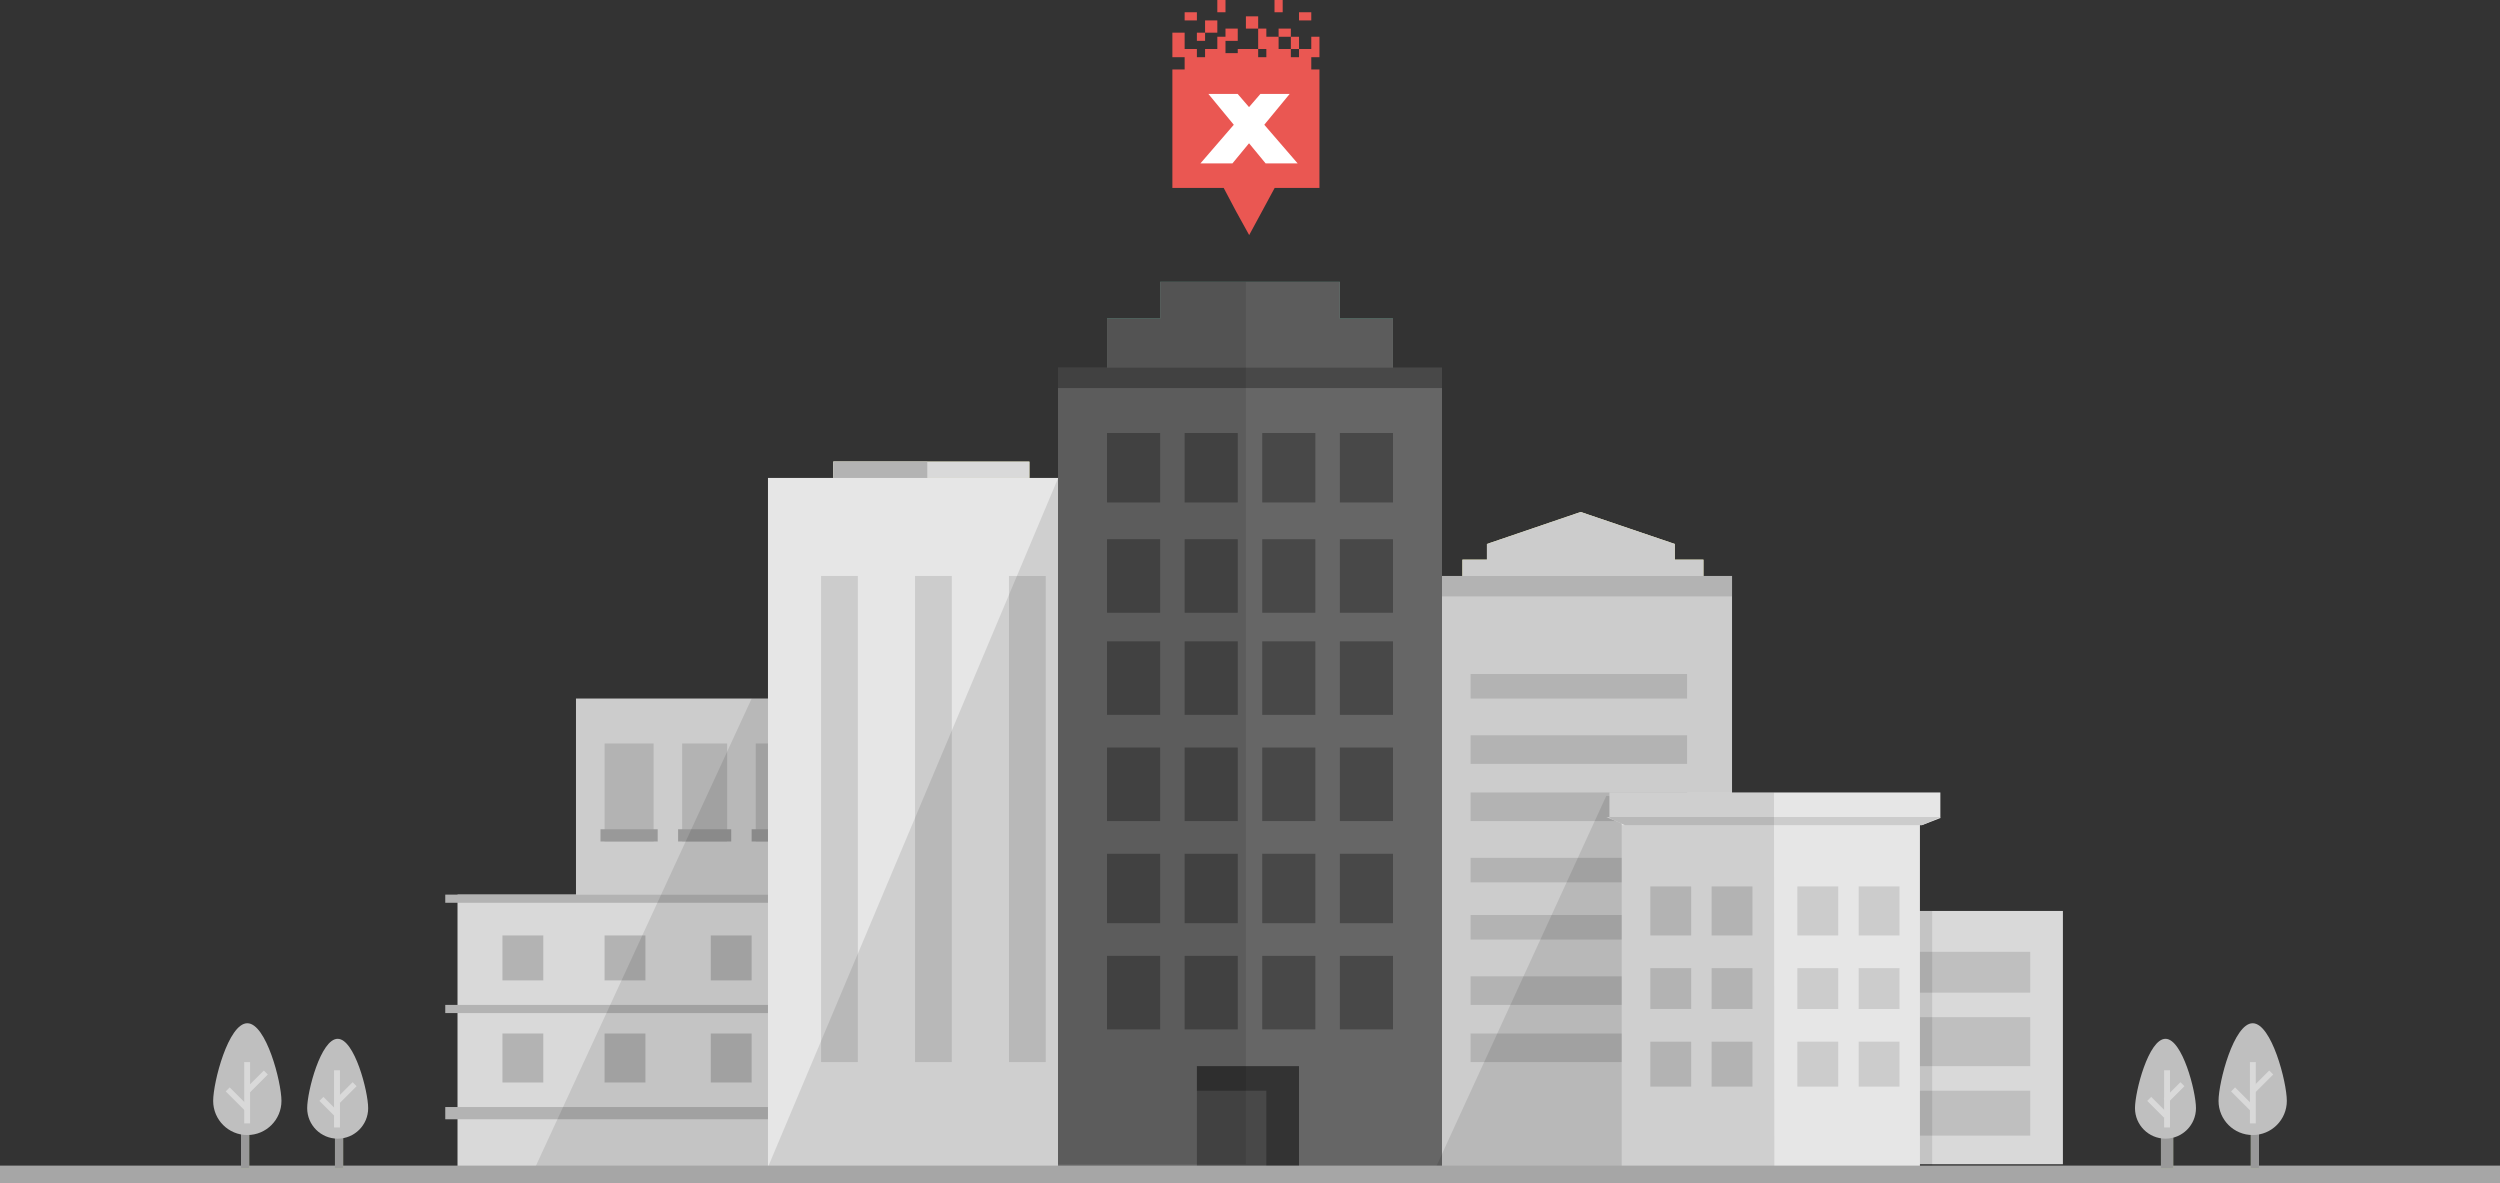 <?xml version="1.0" encoding="utf-8"?>
<!-- Generator: Adobe Illustrator 17.0.0, SVG Export Plug-In . SVG Version: 6.00 Build 0)  -->
<!DOCTYPE svg PUBLIC "-//W3C//DTD SVG 1.1//EN" "http://www.w3.org/Graphics/SVG/1.1/DTD/svg11.dtd">
<svg version="1.1" id="Layer_1" xmlns="http://www.w3.org/2000/svg" xmlns:xlink="http://www.w3.org/1999/xlink" x="0px" y="0px"
	 width="425.2px" height="201.247px" viewBox="0 783.348 425.2 201.247" enable-background="new 0 783.348 425.2 201.247"
	 xml:space="preserve">
<rect x="0" y="783.348" width="425.2" height="201.247" fill="#333333" stroke="none"/>
<g>
	<g>
		<rect x="97.963" y="902.154" fill="#CCCCCC" width="47.939" height="47.244"/>
		<rect x="102.826" y="909.796" fill="#B3B3B3" width="8.337" height="16.675"/>
		<rect x="102.131" y="924.386" fill="#999999" width="9.727" height="2.084"/>
		<rect x="116.027" y="909.796" fill="#B3B3B3" width="7.642" height="16.675"/>
		<rect x="115.332" y="924.386" fill="#999999" width="9.032" height="2.084"/>
		<rect x="128.533" y="909.796" fill="#B3B3B3" width="8.337" height="16.675"/>
		<rect x="127.838" y="924.386" fill="#999999" width="9.727" height="2.084"/>
	</g>
	<g>
		<rect x="91.71" y="936.892" opacity="0.5" fill="#D9D9D9" enable-background="new    " width="23.622" height="9.032"/>
		<path opacity="0.2" fill="#999999" enable-background="new    " d="M139.649,938.977v-2.084h-55.82
			c1.635,17.369,0.747,28.486-0.195,46.55h53.236v-8.337h2.779v-1.39h-2.779v-15.98h2.779v-2.084h-2.779v-16.674H139.649z"/>
		<rect x="77.814" y="935.503" fill="#D9D9D9" width="56.971" height="47.939"/>
		<rect x="75.73" y="954.262" fill="#B3B3B3" width="61.835" height="1.39"/>
		<rect x="75.73" y="935.503" fill="#B3B3B3" width="61.835" height="1.39"/>
		<rect x="75.73" y="971.631" fill="#B3B3B3" width="61.835" height="2.084"/>
		<rect x="102.826" y="942.45" fill="#B3B3B3" width="6.948" height="7.642"/>
		<rect x="85.457" y="942.45" fill="#B3B3B3" width="6.948" height="7.642"/>
		<rect x="120.89" y="942.45" fill="#B3B3B3" width="6.948" height="7.642"/>
		<rect x="102.826" y="959.125" fill="#B3B3B3" width="6.948" height="8.337"/>
		<rect x="85.457" y="959.125" fill="#B3B3B3" width="6.948" height="8.337"/>
		<rect x="120.89" y="959.125" fill="#B3B3B3" width="6.948" height="8.337"/>
	</g>
	<g>
		<g>
			<polygon opacity="0.1" enable-background="new    " points="183.42,902.154 127.845,902.154 90.955,982.052 183.42,982.052 			
				"/>
			<rect x="130.617" y="864.636" fill="#E6E6E6" width="55.582" height="117.416"/>
			<g>
				<rect x="155.629" y="881.311" fill="#CCCCCC" width="6.253" height="82.678"/>
				<rect x="139.649" y="881.311" fill="#CCCCCC" width="6.253" height="82.678"/>
				<rect x="171.608" y="881.311" fill="#CCCCCC" width="6.253" height="82.678"/>
			</g>
			<polygon opacity="0.1" enable-background="new    " points="179.946,864.713 179.946,982.052 130.532,982.052 			"/>
		</g>
		<rect x="141.733" y="861.857" fill="#F1F0AF" width="33.349" height="2.779"/>
		<rect x="141.733" y="861.857" fill="#D9D9D9" width="33.349" height="2.779"/>
		<rect x="141.733" y="861.857" fill="#B3B3B3" width="15.98" height="2.779"/>
	</g>
	<g>
		<polygon fill="#EA5752" points="223.022,795.159 223.022,793.075 224.411,793.075 224.411,791.52 224.411,789.601 
			223.022,789.601 223.022,791.685 220.937,791.685 220.937,793.075 219.548,793.075 219.548,791.685 217.463,791.685 
			217.463,789.601 215.379,789.601 215.379,788.211 213.99,788.211 213.99,789.745 213.99,791.685 215.379,791.685 215.379,793.075 
			213.99,793.075 213.99,791.685 212.156,791.685 212.156,791.685 210.516,791.685 210.516,792.38 208.431,792.38 208.431,790.296 
			210.516,790.296 210.516,789.745 210.516,788.211 208.431,788.211 208.431,789.601 207.042,789.601 207.042,791.685 
			204.958,791.685 204.958,793.075 203.568,793.075 203.568,791.685 201.484,791.685 201.484,788.906 199.399,788.906 
			199.399,791.52 199.399,793.075 201.484,793.075 201.484,795.159 199.399,795.159 199.399,796.846 199.399,796.846 
			199.399,815.307 208.124,815.307 210.248,819.328 212.46,823.331 214.673,819.242 216.797,815.307 224.411,815.307 
			224.411,795.159 		"/>
		<rect x="203.568" y="788.906" fill="#EA5752" width="1.39" height="1.39"/>
		<rect x="204.958" y="786.822" fill="#EA5752" width="2.084" height="2.084"/>
		<rect x="211.905" y="786.127" fill="#EA5752" width="2.084" height="2.084"/>
		<rect x="219.548" y="789.601" fill="#EA5752" width="1.39" height="2.084"/>
		<rect x="217.463" y="788.211" fill="#EA5752" width="2.084" height="1.39"/>
		<rect x="220.937" y="785.432" fill="#EA5752" width="2.084" height="1.39"/>
		<rect x="201.484" y="785.432" fill="#EA5752" width="2.084" height="1.39"/>
		<rect x="207.042" y="783.348" fill="#EA5752" width="1.39" height="2.084"/>
		<rect x="216.769" y="783.348" fill="#EA5752" width="1.39" height="2.084"/>
	</g>
	<rect x="323.069" y="938.282" fill="#D9D9D9" width="27.791" height="43.076"/>
	<rect x="318.9" y="945.23" fill="#BFBFBF" width="26.401" height="6.948"/>
	<rect x="318.9" y="956.346" fill="#BFBFBF" width="26.401" height="8.337"/>
	<rect x="318.9" y="968.852" fill="#BFBFBF" width="26.401" height="7.642"/>
	<g>
		<polygon fill="#F1F0AF" points="268.841,870.427 252.897,875.868 252.897,882.474 284.856,880.697 284.856,875.868 		"/>
		<rect x="248.728" y="878.531" fill="#F1F0AF" width="40.992" height="6.948"/>
		<polygon fill="#CCCCCC" points="284.856,878.531 284.856,875.868 268.841,870.427 252.897,875.868 252.897,878.531 
			248.728,878.531 248.728,885.479 289.72,885.479 289.72,878.531 		"/>
		<rect x="242.475" y="881.311" fill="#CCCCCC" width="52.108" height="100.742"/>
		<rect x="242.475" y="881.311" fill="#B3B3B3" width="52.108" height="3.474"/>
		<rect x="250.118" y="897.985" fill="#B3B3B3" width="36.823" height="4.169"/>
		<rect x="250.118" y="908.407" fill="#B3B3B3" width="36.823" height="4.863"/>
		<rect x="250.118" y="918.133" fill="#B3B3B3" width="36.823" height="4.863"/>
		<rect x="250.118" y="929.25" fill="#B3B3B3" width="36.823" height="4.169"/>
		<rect x="250.118" y="938.977" fill="#B3B3B3" width="36.823" height="4.169"/>
		<rect x="250.118" y="949.398" fill="#B3B3B3" width="36.823" height="4.863"/>
		<rect x="250.118" y="959.125" fill="#B3B3B3" width="36.823" height="4.863"/>
	</g>
	<rect x="197.315" y="831.287" fill="#6DC5A7" width="30.57" height="12.506"/>
	<rect x="188.283" y="837.54" fill="#6DC5A7" width="48.634" height="18.759"/>
	<polygon fill="#666666" points="227.885,837.54 227.885,831.287 197.315,831.287 197.315,837.54 188.283,837.54 188.283,856.299 
		236.917,856.299 236.917,837.54 	"/>
	<polygon opacity="0.1" enable-background="new    " points="227.885,837.54 227.885,831.287 197.315,831.287 197.315,837.54 
		188.283,837.54 188.283,856.299 236.917,856.299 236.917,837.54 	"/>
	<rect x="179.946" y="845.877" fill="#666666" width="65.309" height="136.175"/>
	<rect x="179.946" y="845.877" opacity="0.3" fill="#010101" enable-background="new    " width="65.309" height="3.474"/>
	<g opacity="0.3">
		<rect x="201.484" y="875.058" fill="#010101" width="9.032" height="12.506"/>
		<rect x="188.283" y="875.058" fill="#010101" width="9.032" height="12.506"/>
		<rect x="214.684" y="875.058" fill="#010101" width="9.032" height="12.506"/>
		<rect x="227.885" y="875.058" fill="#010101" width="9.032" height="12.506"/>
		<rect x="201.484" y="892.427" fill="#010101" width="9.032" height="12.506"/>
		<rect x="188.283" y="892.427" fill="#010101" width="9.032" height="12.506"/>
		<rect x="214.684" y="892.427" fill="#010101" width="9.032" height="12.506"/>
		<rect x="227.885" y="892.427" fill="#010101" width="9.032" height="12.506"/>
		<rect x="201.484" y="856.994" fill="#010101" width="9.032" height="11.811"/>
		<rect x="188.283" y="856.994" fill="#010101" width="9.032" height="11.811"/>
		<rect x="214.684" y="856.994" fill="#010101" width="9.032" height="11.811"/>
		<rect x="227.885" y="856.994" fill="#010101" width="9.032" height="11.811"/>
		<rect x="201.484" y="910.491" fill="#010101" width="9.032" height="12.506"/>
		<rect x="188.283" y="910.491" fill="#010101" width="9.032" height="12.506"/>
		<rect x="214.684" y="910.491" fill="#010101" width="9.032" height="12.506"/>
		<rect x="227.885" y="910.491" fill="#010101" width="9.032" height="12.506"/>
		<rect x="201.484" y="928.555" fill="#010101" width="9.032" height="11.811"/>
		<rect x="188.283" y="928.555" fill="#010101" width="9.032" height="11.811"/>
		<rect x="214.684" y="928.555" fill="#010101" width="9.032" height="11.811"/>
		<rect x="227.885" y="928.555" fill="#010101" width="9.032" height="11.811"/>
		<rect x="201.484" y="945.924" fill="#010101" width="9.032" height="12.506"/>
		<rect x="188.283" y="945.924" fill="#010101" width="9.032" height="12.506"/>
		<rect x="214.684" y="945.924" fill="#010101" width="9.032" height="12.506"/>
		<rect x="227.885" y="945.924" fill="#010101" width="9.032" height="12.506"/>
	</g>
	<g opacity="0.3">
		<rect x="203.568" y="964.683" width="17.369" height="17.369"/>
	</g>
	<g opacity="0.3">
		<polygon points="215.379,982.052 220.937,982.052 220.937,964.683 203.568,964.683 203.568,968.852 215.379,968.852 		"/>
	</g>
	<rect x="192.452" y="853.254" fill="none" stroke="#666666" stroke-width="2" stroke-miterlimit="10" width="0" height="106.731"/>
	<rect x="205.652" y="853.254" fill="none" stroke="#666666" stroke-width="2" stroke-miterlimit="10" width="0" height="106.731"/>
	<rect x="219.548" y="853.254" fill="none" stroke="#666666" stroke-width="2" stroke-miterlimit="10" width="0" height="106.731"/>
	<rect x="232.748" y="853.254" fill="none" stroke="#666666" stroke-width="2" stroke-miterlimit="10" width="0" height="106.731"/>
	<polygon opacity="0.1" enable-background="new    " points="300.038,920.39 273.196,918.711 243.628,983.165 300.107,984.053 	"/>
	<rect x="277.909" y="938.282" opacity="0.1" enable-background="new    " width="50.718" height="43.771"/>
	<rect x="275.824" y="922.302" fill="#E6E6E6" width="50.718" height="59.75"/>
	<polygon fill="#E6E6E6" points="330.016,918.133 273.74,918.133 273.74,922.485 276.406,923.692 326.877,923.692 330.016,922.485 	
		"/>
	<polygon fill="#CCCCCC" points="273.196,922.302 276.406,923.692 326.877,923.692 330.089,922.302 	"/>
	<polygon opacity="0.1" enable-background="new    " points="301.717,918.133 273.74,918.133 273.74,922.485 276.312,923.692 
		275.824,923.692 275.824,982.052 301.786,982.052 	"/>
	<line fill="none" stroke="#A6A6A6" stroke-width="3" stroke-miterlimit="10" x1="0" y1="983.095" x2="425.2" y2="983.095"/>
	<g>
		<polygon fill="#FFFFFF" points="205.526,799.328 210.506,799.328 220.703,811.139 215.259,811.139 		"/>
		<polygon fill="#FFFFFF" points="219.345,799.328 214.365,799.328 204.168,811.139 209.612,811.139 		"/>
	</g>
	<g>
		<rect x="382.819" y="970.241" fill="#B4C295" width="1.39" height="11.811"/>
		<rect x="382.819" y="970.241" fill="#999999" width="1.39" height="11.811"/>
		<path fill="#BFBFBF" d="M388.944,970.591c0,3.206-2.6,5.805-5.807,5.805s-5.807-2.598-5.807-5.805c0-3.206,2.6-13.21,5.807-13.21
			S388.944,967.386,388.944,970.591z"/>
		<line fill="none" stroke="#D9D9D9" stroke-miterlimit="10" x1="383.166" y1="974.41" x2="383.166" y2="963.988"/>
		
			<line fill="none" stroke="#D9D9D9" stroke-width="0.96" stroke-miterlimit="10" x1="383.044" y1="969.004" x2="386.285" y2="965.763"/>
		
			<line fill="none" stroke="#D9D9D9" stroke-width="0.96" stroke-miterlimit="10" x1="383.044" y1="971.873" x2="379.803" y2="968.632"/>
		<g>
			<rect x="367.534" y="971.631" fill="#B4C295" width="2.084" height="10.422"/>
			<rect x="367.534" y="971.631" fill="#999999" width="2.084" height="10.422"/>
			<path fill="#BFBFBF" d="M373.491,971.828c0,2.862-2.322,5.184-5.186,5.184c-2.865,0-5.186-2.321-5.186-5.184
				c0-2.862,2.322-11.799,5.186-11.799C371.169,960.029,373.491,968.965,373.491,971.828z"/>
			<line fill="none" stroke="#D9D9D9" stroke-miterlimit="10" x1="368.576" y1="975.105" x2="368.576" y2="965.378"/>
			
				<line fill="none" stroke="#D9D9D9" stroke-width="0.96" stroke-miterlimit="10" x1="368.363" y1="970.571" x2="371.186" y2="967.748"/>
			
				<line fill="none" stroke="#D9D9D9" stroke-width="0.96" stroke-miterlimit="10" x1="368.363" y1="973.07" x2="365.54" y2="970.247"/>
		</g>
		<g>
			<rect x="56.971" y="971.631" fill="#B4C295" width="1.39" height="10.422"/>
			<rect x="40.991" y="970.241" fill="#B4C295" width="1.39" height="11.811"/>
			<rect x="56.971" y="971.631" fill="#999999" width="1.39" height="10.422"/>
			<rect x="40.991" y="970.241" fill="#999999" width="1.39" height="11.811"/>
			<path fill="#BFBFBF" d="M62.618,971.828c0,2.862-2.322,5.184-5.186,5.184c-2.865,0-5.186-2.321-5.186-5.184
				c0-2.862,2.322-11.799,5.186-11.799C60.296,960.029,62.618,968.965,62.618,971.828z"/>
			<path fill="#BFBFBF" d="M47.87,970.591c0,3.206-2.6,5.805-5.807,5.805c-3.207,0-5.807-2.598-5.807-5.805
				c0-3.206,2.6-13.21,5.807-13.21C45.27,957.38,47.87,967.386,47.87,970.591z"/>
			<line fill="none" stroke="#D9D9D9" stroke-miterlimit="10" x1="42.034" y1="974.41" x2="42.034" y2="963.988"/>
			
				<line fill="none" stroke="#D9D9D9" stroke-width="0.96" stroke-miterlimit="10" x1="41.97" y1="969.004" x2="45.212" y2="965.763"/>
			
				<line fill="none" stroke="#D9D9D9" stroke-width="0.96" stroke-miterlimit="10" x1="41.97" y1="971.873" x2="38.729" y2="968.632"/>
			<line fill="none" stroke="#D9D9D9" stroke-miterlimit="10" x1="57.319" y1="975.105" x2="57.319" y2="965.378"/>
			
				<line fill="none" stroke="#D9D9D9" stroke-width="0.96" stroke-miterlimit="10" x1="57.489" y1="970.571" x2="60.312" y2="967.748"/>
			
				<line fill="none" stroke="#D9D9D9" stroke-width="0.96" stroke-miterlimit="10" x1="57.489" y1="973.07" x2="54.666" y2="970.247"/>
		</g>
	</g>
	<polygon opacity="0.1" enable-background="new    " points="211.905,831.287 197.315,831.287 197.315,837.54 188.283,837.54 
		188.283,845.877 179.946,845.877 179.946,981.358 211.905,981.358 	"/>
	<g>
		<rect x="291.109" y="948.009" fill="#B3B3B3" width="6.948" height="6.948"/>
		<rect x="280.688" y="948.009" fill="#B3B3B3" width="6.948" height="6.948"/>
		<rect x="305.699" y="948.009" fill="#CCCCCC" width="6.948" height="6.948"/>
		<rect x="316.121" y="948.009" fill="#CCCCCC" width="6.948" height="6.948"/>
		<rect x="291.109" y="960.515" fill="#B3B3B3" width="6.948" height="7.642"/>
		<rect x="280.688" y="960.515" fill="#B3B3B3" width="6.948" height="7.642"/>
		<rect x="305.699" y="960.515" fill="#CCCCCC" width="6.948" height="7.642"/>
		<rect x="316.121" y="960.515" fill="#CCCCCC" width="6.948" height="7.642"/>
		<rect x="291.109" y="934.113" fill="#B3B3B3" width="6.948" height="8.337"/>
		<rect x="280.688" y="934.113" fill="#B3B3B3" width="6.948" height="8.337"/>
		<rect x="305.699" y="934.113" fill="#CCCCCC" width="6.948" height="8.337"/>
		<rect x="316.121" y="934.113" fill="#CCCCCC" width="6.948" height="8.337"/>
	</g>
</g>
</svg>
